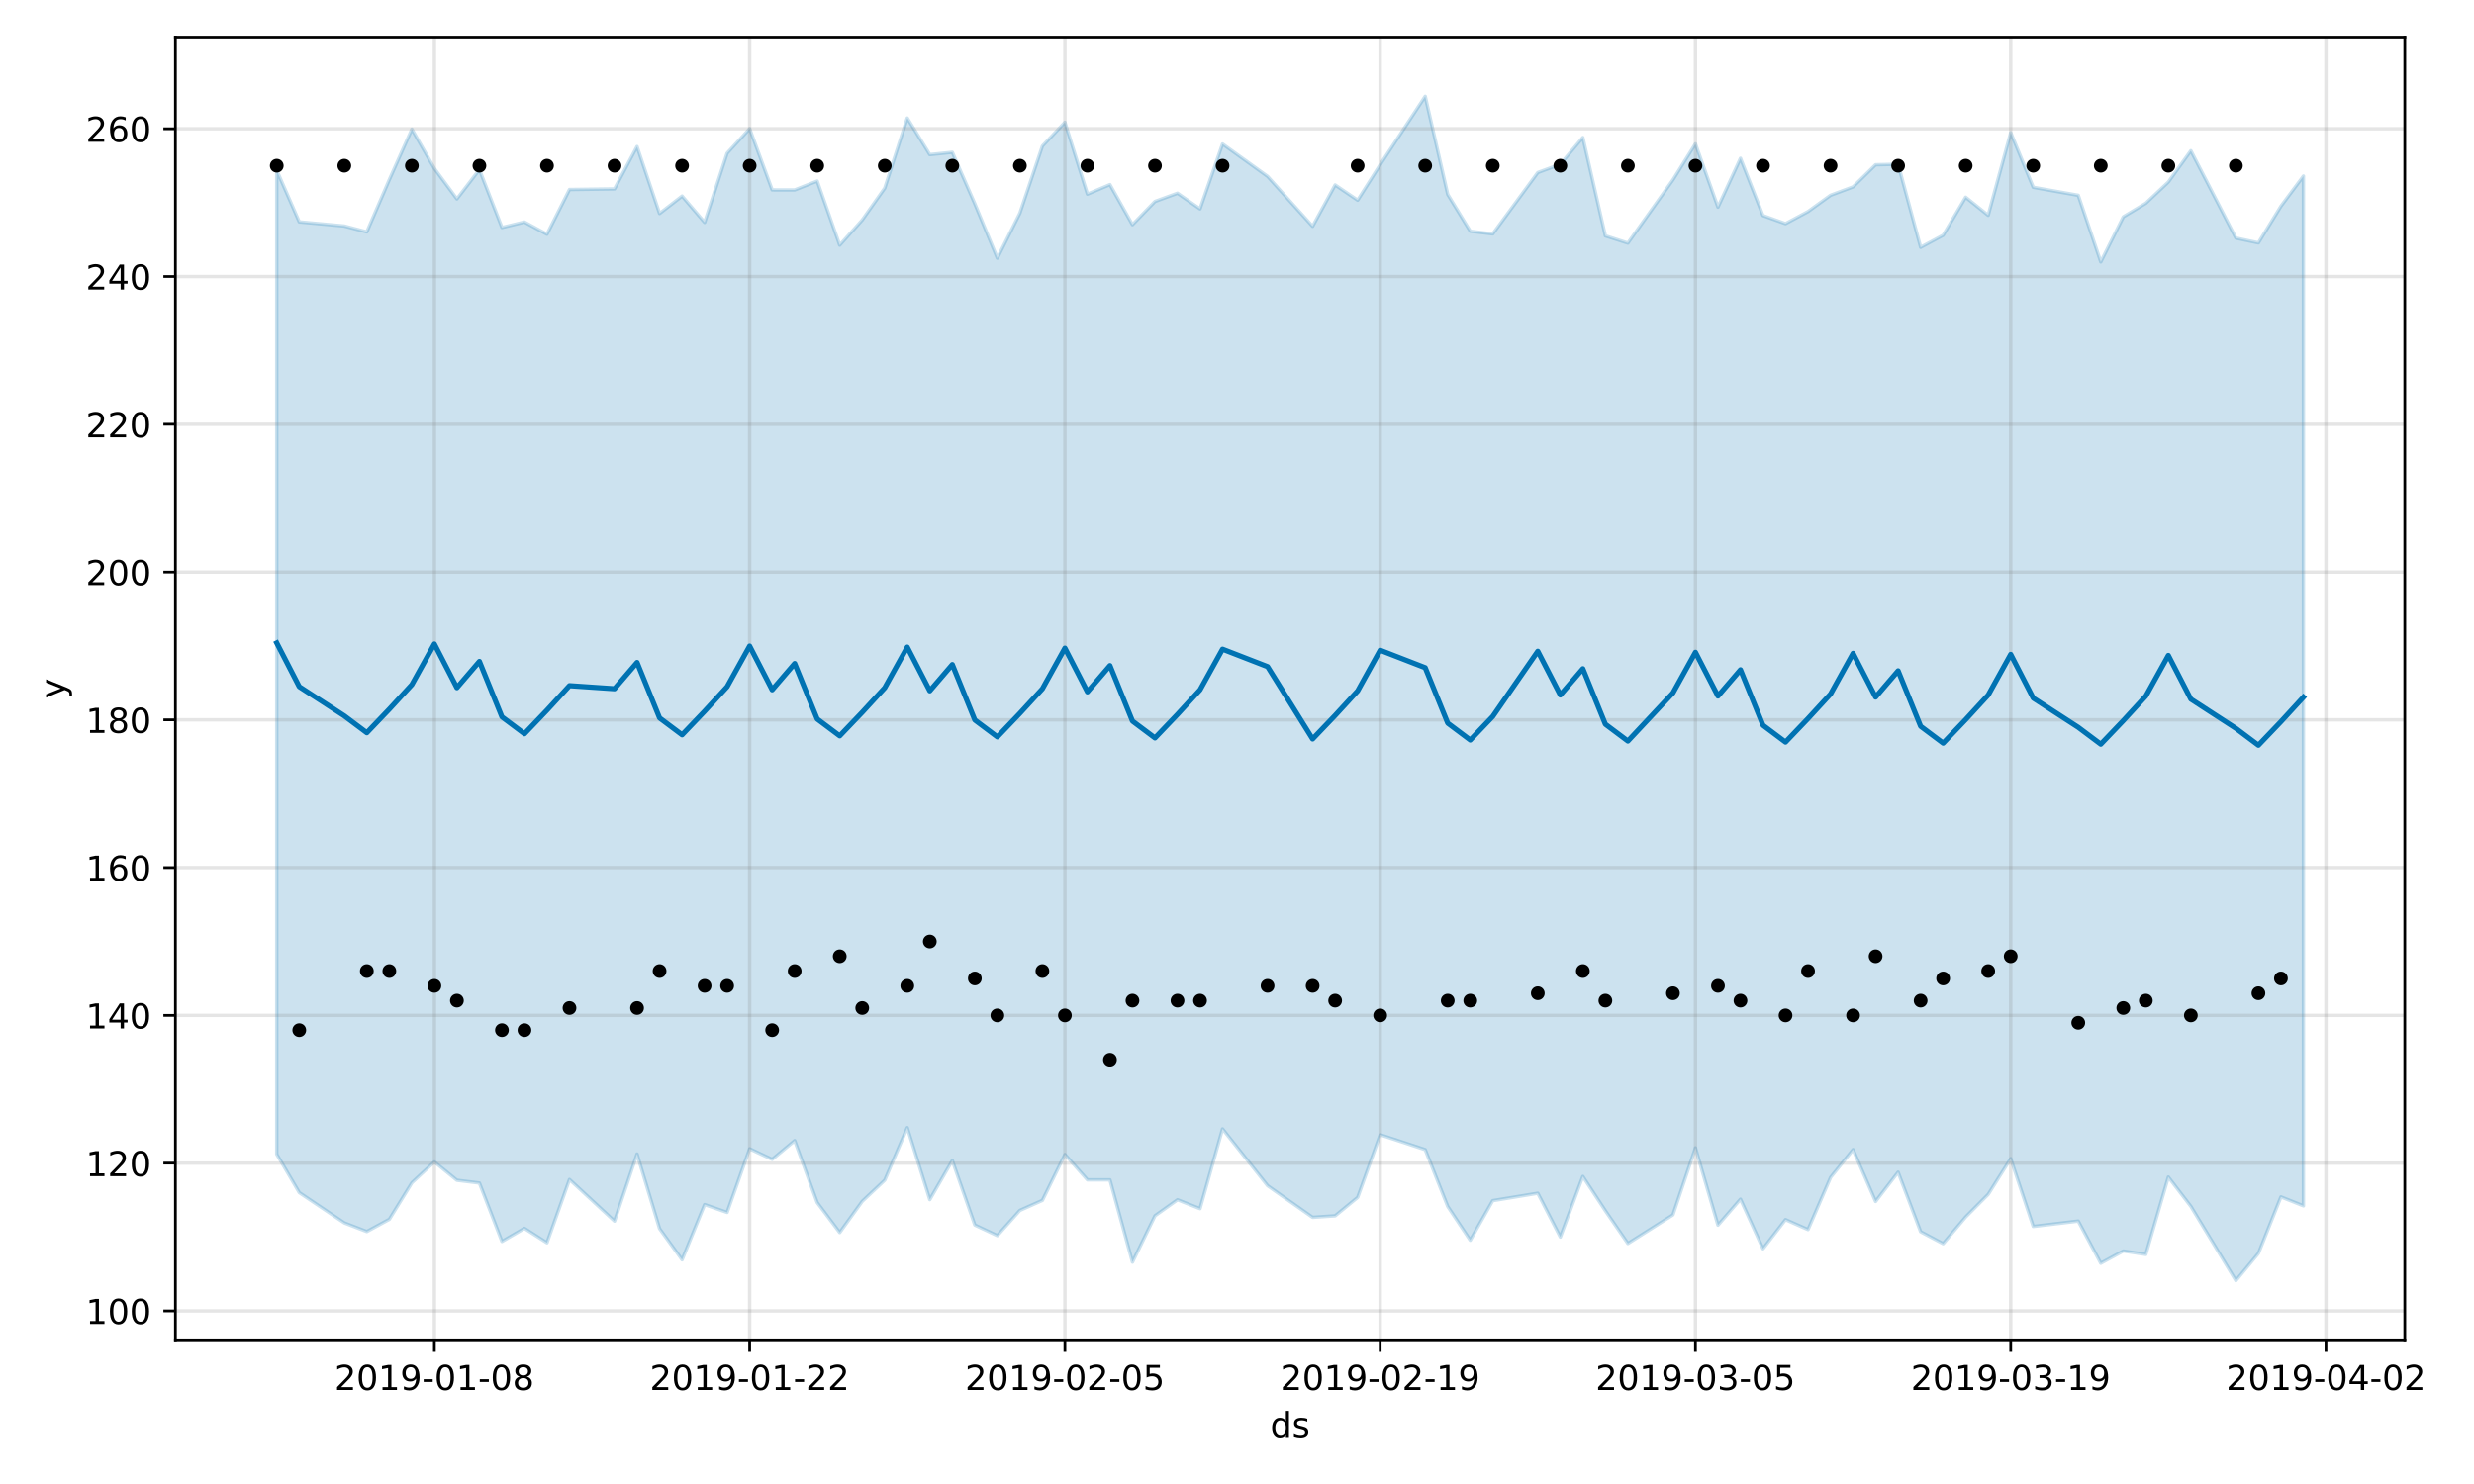 <?xml version="1.0" encoding="utf-8" standalone="no"?>
<!DOCTYPE svg PUBLIC "-//W3C//DTD SVG 1.1//EN"
  "http://www.w3.org/Graphics/SVG/1.1/DTD/svg11.dtd">
<!-- Created with matplotlib (https://matplotlib.org/) -->
<svg height="432pt" version="1.1" viewBox="0 0 720 432" width="720pt" xmlns="http://www.w3.org/2000/svg" xmlns:xlink="http://www.w3.org/1999/xlink">
 <defs>
  <style type="text/css">
*{stroke-linecap:butt;stroke-linejoin:round;}
  </style>
 </defs>
 <g id="figure_1">
  <g id="patch_1">
   <path d="M 0 432 
L 720 432 
L 720 0 
L 0 0 
z
" style="fill:#ffffff;"/>
  </g>
  <g id="axes_1">
   <g id="patch_2">
    <path d="M 51.05 390.04 
L 699.857 390.04 
L 699.857 10.8 
L 51.05 10.8 
z
" style="fill:#ffffff;"/>
   </g>
   <g id="PolyCollection_1">
    <defs>
     <path d="M 80.541 -382.417 
L 80.541 -96.01 
L 87.095 -84.832 
L 100.202 -76.012 
L 106.756 -73.491 
L 113.309 -77.049 
L 119.863 -87.686 
L 126.417 -93.762 
L 132.97 -88.42 
L 139.524 -87.617 
L 146.077 -70.603 
L 152.631 -74.419 
L 159.185 -70.224 
L 165.738 -88.648 
L 178.845 -76.518 
L 185.399 -96.071 
L 191.953 -74.336 
L 198.506 -65.264 
L 205.06 -81.342 
L 211.613 -79.056 
L 218.167 -97.6 
L 224.721 -94.505 
L 231.274 -99.965 
L 237.828 -81.93 
L 244.381 -73.203 
L 250.935 -82.288 
L 257.489 -88.442 
L 264.042 -103.739 
L 270.596 -82.784 
L 277.15 -94.163 
L 283.703 -75.382 
L 290.257 -72.306 
L 296.81 -79.64 
L 303.364 -82.56 
L 309.918 -95.926 
L 316.471 -88.535 
L 323.025 -88.538 
L 329.578 -64.581 
L 336.132 -78.079 
L 342.686 -82.746 
L 349.239 -80.151 
L 355.793 -103.381 
L 368.9 -86.837 
L 382.007 -77.62 
L 388.561 -78.058 
L 395.114 -83.433 
L 401.668 -101.679 
L 414.775 -97.349 
L 421.329 -80.792 
L 427.883 -70.954 
L 434.436 -82.487 
L 447.543 -84.645 
L 454.097 -71.887 
L 460.651 -89.54 
L 467.204 -79.549 
L 473.758 -70.017 
L 486.865 -78.327 
L 493.419 -97.864 
L 499.972 -75.344 
L 506.526 -82.914 
L 513.079 -68.48 
L 519.633 -76.953 
L 526.187 -74.065 
L 532.74 -89.244 
L 539.294 -97.357 
L 545.847 -82.248 
L 552.401 -90.772 
L 558.955 -73.435 
L 565.508 -69.962 
L 572.062 -77.722 
L 578.616 -84.313 
L 585.169 -94.725 
L 591.723 -74.967 
L 604.83 -76.531 
L 611.384 -64.253 
L 617.937 -67.823 
L 624.491 -66.827 
L 631.044 -89.363 
L 637.598 -80.818 
L 650.705 -59.198 
L 657.259 -67.125 
L 663.812 -83.582 
L 670.366 -80.97 
L 670.366 -380.755 
L 670.366 -380.755 
L 663.812 -371.968 
L 657.259 -361.293 
L 650.705 -362.687 
L 637.598 -388.12 
L 631.044 -379.006 
L 624.491 -372.832 
L 617.937 -368.883 
L 611.384 -355.743 
L 604.83 -375.145 
L 591.723 -377.476 
L 585.169 -393.393 
L 578.616 -369.323 
L 572.062 -374.587 
L 565.508 -363.513 
L 558.955 -359.995 
L 552.401 -384.191 
L 545.847 -384.037 
L 539.294 -377.599 
L 532.74 -375.155 
L 526.187 -370.419 
L 519.633 -366.904 
L 513.079 -369.249 
L 506.526 -385.919 
L 499.972 -371.689 
L 493.419 -390.13 
L 486.865 -379.628 
L 473.758 -361.231 
L 467.204 -363.332 
L 460.651 -391.969 
L 454.097 -384.18 
L 447.543 -381.776 
L 434.436 -363.916 
L 427.883 -364.684 
L 421.329 -375.394 
L 414.775 -403.962 
L 401.668 -384.036 
L 395.114 -373.717 
L 388.561 -378.153 
L 382.007 -366.117 
L 368.9 -380.653 
L 355.793 -390.077 
L 349.239 -371.189 
L 342.686 -375.744 
L 336.132 -373.358 
L 329.578 -366.595 
L 323.025 -378.257 
L 316.471 -375.477 
L 309.918 -396.414 
L 303.364 -389.471 
L 296.81 -369.943 
L 290.257 -356.836 
L 283.703 -372.669 
L 277.15 -387.657 
L 270.596 -386.978 
L 264.042 -397.642 
L 257.489 -377.244 
L 250.935 -367.972 
L 244.381 -360.627 
L 237.828 -379.287 
L 231.274 -376.7 
L 224.721 -376.715 
L 218.167 -394.55 
L 211.613 -387.386 
L 205.06 -367.257 
L 198.506 -374.915 
L 191.953 -369.847 
L 185.399 -389.329 
L 178.845 -377.005 
L 165.738 -376.828 
L 159.185 -363.813 
L 152.631 -367.369 
L 146.077 -365.779 
L 139.524 -382.625 
L 132.97 -374.089 
L 126.417 -382.957 
L 119.863 -394.406 
L 113.309 -379.706 
L 106.756 -364.496 
L 100.202 -366.21 
L 87.095 -367.416 
L 80.541 -382.417 
z
" id="mb0e3014528" style="stroke:#0072b2;stroke-opacity:0.2;"/>
    </defs>
    <g clip-path="url(#p452a3e24df)">
     <use style="fill:#0072b2;fill-opacity:0.2;stroke:#0072b2;stroke-opacity:0.2;" x="0" xlink:href="#mb0e3014528" y="432"/>
    </g>
   </g>
   <g id="matplotlib.axis_1">
    <g id="xtick_1">
     <g id="line2d_1">
      <path clip-path="url(#p452a3e24df)" d="M 126.417 390.04 
L 126.417 10.8 
" style="fill:none;stroke:#808080;stroke-linecap:square;stroke-opacity:0.2;"/>
     </g>
     <g id="line2d_2">
      <defs>
       <path d="M 0 0 
L 0 3.5 
" id="m2471f6be7a" style="stroke:#000000;stroke-width:0.8;"/>
      </defs>
      <g>
       <use style="stroke:#000000;stroke-width:0.8;" x="126.417" xlink:href="#m2471f6be7a" y="390.04"/>
      </g>
     </g>
     <g id="text_1">
      <!-- 2019-01-08 -->
      <defs>
       <path d="M 19.188 8.297 
L 53.609 8.297 
L 53.609 0 
L 7.328 0 
L 7.328 8.297 
Q 12.938 14.109 22.625 23.891 
Q 32.328 33.688 34.812 36.531 
Q 39.547 41.844 41.422 45.531 
Q 43.312 49.219 43.312 52.781 
Q 43.312 58.594 39.234 62.25 
Q 35.156 65.922 28.609 65.922 
Q 23.969 65.922 18.812 64.312 
Q 13.672 62.703 7.812 59.422 
L 7.812 69.391 
Q 13.766 71.781 18.938 73 
Q 24.125 74.219 28.422 74.219 
Q 39.75 74.219 46.484 68.547 
Q 53.219 62.891 53.219 53.422 
Q 53.219 48.922 51.531 44.891 
Q 49.859 40.875 45.406 35.406 
Q 44.188 33.984 37.641 27.219 
Q 31.109 20.453 19.188 8.297 
z
" id="DejaVuSans-50"/>
       <path d="M 31.781 66.406 
Q 24.172 66.406 20.328 58.906 
Q 16.5 51.422 16.5 36.375 
Q 16.5 21.391 20.328 13.891 
Q 24.172 6.391 31.781 6.391 
Q 39.453 6.391 43.281 13.891 
Q 47.125 21.391 47.125 36.375 
Q 47.125 51.422 43.281 58.906 
Q 39.453 66.406 31.781 66.406 
z
M 31.781 74.219 
Q 44.047 74.219 50.516 64.516 
Q 56.984 54.828 56.984 36.375 
Q 56.984 17.969 50.516 8.266 
Q 44.047 -1.422 31.781 -1.422 
Q 19.531 -1.422 13.062 8.266 
Q 6.594 17.969 6.594 36.375 
Q 6.594 54.828 13.062 64.516 
Q 19.531 74.219 31.781 74.219 
z
" id="DejaVuSans-48"/>
       <path d="M 12.406 8.297 
L 28.516 8.297 
L 28.516 63.922 
L 10.984 60.406 
L 10.984 69.391 
L 28.422 72.906 
L 38.281 72.906 
L 38.281 8.297 
L 54.391 8.297 
L 54.391 0 
L 12.406 0 
z
" id="DejaVuSans-49"/>
       <path d="M 10.984 1.516 
L 10.984 10.5 
Q 14.703 8.734 18.5 7.812 
Q 22.312 6.891 25.984 6.891 
Q 35.75 6.891 40.891 13.453 
Q 46.047 20.016 46.781 33.406 
Q 43.953 29.203 39.594 26.953 
Q 35.25 24.703 29.984 24.703 
Q 19.047 24.703 12.672 31.312 
Q 6.297 37.938 6.297 49.422 
Q 6.297 60.641 12.938 67.422 
Q 19.578 74.219 30.609 74.219 
Q 43.266 74.219 49.922 64.516 
Q 56.594 54.828 56.594 36.375 
Q 56.594 19.141 48.406 8.859 
Q 40.234 -1.422 26.422 -1.422 
Q 22.703 -1.422 18.891 -0.688 
Q 15.094 0.047 10.984 1.516 
z
M 30.609 32.422 
Q 37.25 32.422 41.125 36.953 
Q 45.016 41.5 45.016 49.422 
Q 45.016 57.281 41.125 61.844 
Q 37.25 66.406 30.609 66.406 
Q 23.969 66.406 20.094 61.844 
Q 16.219 57.281 16.219 49.422 
Q 16.219 41.5 20.094 36.953 
Q 23.969 32.422 30.609 32.422 
z
" id="DejaVuSans-57"/>
       <path d="M 4.891 31.391 
L 31.203 31.391 
L 31.203 23.391 
L 4.891 23.391 
z
" id="DejaVuSans-45"/>
       <path d="M 31.781 34.625 
Q 24.75 34.625 20.719 30.859 
Q 16.703 27.094 16.703 20.516 
Q 16.703 13.922 20.719 10.156 
Q 24.75 6.391 31.781 6.391 
Q 38.812 6.391 42.859 10.172 
Q 46.922 13.969 46.922 20.516 
Q 46.922 27.094 42.891 30.859 
Q 38.875 34.625 31.781 34.625 
z
M 21.922 38.812 
Q 15.578 40.375 12.031 44.719 
Q 8.5 49.078 8.5 55.328 
Q 8.5 64.062 14.719 69.141 
Q 20.953 74.219 31.781 74.219 
Q 42.672 74.219 48.875 69.141 
Q 55.078 64.062 55.078 55.328 
Q 55.078 49.078 51.531 44.719 
Q 48 40.375 41.703 38.812 
Q 48.828 37.156 52.797 32.312 
Q 56.781 27.484 56.781 20.516 
Q 56.781 9.906 50.312 4.234 
Q 43.844 -1.422 31.781 -1.422 
Q 19.734 -1.422 13.25 4.234 
Q 6.781 9.906 6.781 20.516 
Q 6.781 27.484 10.781 32.312 
Q 14.797 37.156 21.922 38.812 
z
M 18.312 54.391 
Q 18.312 48.734 21.844 45.562 
Q 25.391 42.391 31.781 42.391 
Q 38.141 42.391 41.719 45.562 
Q 45.312 48.734 45.312 54.391 
Q 45.312 60.062 41.719 63.234 
Q 38.141 66.406 31.781 66.406 
Q 25.391 66.406 21.844 63.234 
Q 18.312 60.062 18.312 54.391 
z
" id="DejaVuSans-56"/>
      </defs>
      <g transform="translate(97.359 404.638)scale(0.1 -0.1)">
       <use xlink:href="#DejaVuSans-50"/>
       <use x="63.623" xlink:href="#DejaVuSans-48"/>
       <use x="127.246" xlink:href="#DejaVuSans-49"/>
       <use x="190.869" xlink:href="#DejaVuSans-57"/>
       <use x="254.492" xlink:href="#DejaVuSans-45"/>
       <use x="290.576" xlink:href="#DejaVuSans-48"/>
       <use x="354.199" xlink:href="#DejaVuSans-49"/>
       <use x="417.822" xlink:href="#DejaVuSans-45"/>
       <use x="453.906" xlink:href="#DejaVuSans-48"/>
       <use x="517.529" xlink:href="#DejaVuSans-56"/>
      </g>
     </g>
    </g>
    <g id="xtick_2">
     <g id="line2d_3">
      <path clip-path="url(#p452a3e24df)" d="M 218.167 390.04 
L 218.167 10.8 
" style="fill:none;stroke:#808080;stroke-linecap:square;stroke-opacity:0.2;"/>
     </g>
     <g id="line2d_4">
      <g>
       <use style="stroke:#000000;stroke-width:0.8;" x="218.167" xlink:href="#m2471f6be7a" y="390.04"/>
      </g>
     </g>
     <g id="text_2">
      <!-- 2019-01-22 -->
      <g transform="translate(189.109 404.638)scale(0.1 -0.1)">
       <use xlink:href="#DejaVuSans-50"/>
       <use x="63.623" xlink:href="#DejaVuSans-48"/>
       <use x="127.246" xlink:href="#DejaVuSans-49"/>
       <use x="190.869" xlink:href="#DejaVuSans-57"/>
       <use x="254.492" xlink:href="#DejaVuSans-45"/>
       <use x="290.576" xlink:href="#DejaVuSans-48"/>
       <use x="354.199" xlink:href="#DejaVuSans-49"/>
       <use x="417.822" xlink:href="#DejaVuSans-45"/>
       <use x="453.906" xlink:href="#DejaVuSans-50"/>
       <use x="517.529" xlink:href="#DejaVuSans-50"/>
      </g>
     </g>
    </g>
    <g id="xtick_3">
     <g id="line2d_5">
      <path clip-path="url(#p452a3e24df)" d="M 309.918 390.04 
L 309.918 10.8 
" style="fill:none;stroke:#808080;stroke-linecap:square;stroke-opacity:0.2;"/>
     </g>
     <g id="line2d_6">
      <g>
       <use style="stroke:#000000;stroke-width:0.8;" x="309.918" xlink:href="#m2471f6be7a" y="390.04"/>
      </g>
     </g>
     <g id="text_3">
      <!-- 2019-02-05 -->
      <defs>
       <path d="M 10.797 72.906 
L 49.516 72.906 
L 49.516 64.594 
L 19.828 64.594 
L 19.828 46.734 
Q 21.969 47.469 24.109 47.828 
Q 26.266 48.188 28.422 48.188 
Q 40.625 48.188 47.75 41.5 
Q 54.891 34.812 54.891 23.391 
Q 54.891 11.625 47.562 5.094 
Q 40.234 -1.422 26.906 -1.422 
Q 22.312 -1.422 17.547 -0.641 
Q 12.797 0.141 7.719 1.703 
L 7.719 11.625 
Q 12.109 9.234 16.797 8.062 
Q 21.484 6.891 26.703 6.891 
Q 35.156 6.891 40.078 11.328 
Q 45.016 15.766 45.016 23.391 
Q 45.016 31 40.078 35.438 
Q 35.156 39.891 26.703 39.891 
Q 22.75 39.891 18.812 39.016 
Q 14.891 38.141 10.797 36.281 
z
" id="DejaVuSans-53"/>
      </defs>
      <g transform="translate(280.86 404.638)scale(0.1 -0.1)">
       <use xlink:href="#DejaVuSans-50"/>
       <use x="63.623" xlink:href="#DejaVuSans-48"/>
       <use x="127.246" xlink:href="#DejaVuSans-49"/>
       <use x="190.869" xlink:href="#DejaVuSans-57"/>
       <use x="254.492" xlink:href="#DejaVuSans-45"/>
       <use x="290.576" xlink:href="#DejaVuSans-48"/>
       <use x="354.199" xlink:href="#DejaVuSans-50"/>
       <use x="417.822" xlink:href="#DejaVuSans-45"/>
       <use x="453.906" xlink:href="#DejaVuSans-48"/>
       <use x="517.529" xlink:href="#DejaVuSans-53"/>
      </g>
     </g>
    </g>
    <g id="xtick_4">
     <g id="line2d_7">
      <path clip-path="url(#p452a3e24df)" d="M 401.668 390.04 
L 401.668 10.8 
" style="fill:none;stroke:#808080;stroke-linecap:square;stroke-opacity:0.2;"/>
     </g>
     <g id="line2d_8">
      <g>
       <use style="stroke:#000000;stroke-width:0.8;" x="401.668" xlink:href="#m2471f6be7a" y="390.04"/>
      </g>
     </g>
     <g id="text_4">
      <!-- 2019-02-19 -->
      <g transform="translate(372.61 404.638)scale(0.1 -0.1)">
       <use xlink:href="#DejaVuSans-50"/>
       <use x="63.623" xlink:href="#DejaVuSans-48"/>
       <use x="127.246" xlink:href="#DejaVuSans-49"/>
       <use x="190.869" xlink:href="#DejaVuSans-57"/>
       <use x="254.492" xlink:href="#DejaVuSans-45"/>
       <use x="290.576" xlink:href="#DejaVuSans-48"/>
       <use x="354.199" xlink:href="#DejaVuSans-50"/>
       <use x="417.822" xlink:href="#DejaVuSans-45"/>
       <use x="453.906" xlink:href="#DejaVuSans-49"/>
       <use x="517.529" xlink:href="#DejaVuSans-57"/>
      </g>
     </g>
    </g>
    <g id="xtick_5">
     <g id="line2d_9">
      <path clip-path="url(#p452a3e24df)" d="M 493.419 390.04 
L 493.419 10.8 
" style="fill:none;stroke:#808080;stroke-linecap:square;stroke-opacity:0.2;"/>
     </g>
     <g id="line2d_10">
      <g>
       <use style="stroke:#000000;stroke-width:0.8;" x="493.419" xlink:href="#m2471f6be7a" y="390.04"/>
      </g>
     </g>
     <g id="text_5">
      <!-- 2019-03-05 -->
      <defs>
       <path d="M 40.578 39.312 
Q 47.656 37.797 51.625 33 
Q 55.609 28.219 55.609 21.188 
Q 55.609 10.406 48.188 4.484 
Q 40.766 -1.422 27.094 -1.422 
Q 22.516 -1.422 17.656 -0.516 
Q 12.797 0.391 7.625 2.203 
L 7.625 11.719 
Q 11.719 9.328 16.594 8.109 
Q 21.484 6.891 26.812 6.891 
Q 36.078 6.891 40.938 10.547 
Q 45.797 14.203 45.797 21.188 
Q 45.797 27.641 41.281 31.266 
Q 36.766 34.906 28.719 34.906 
L 20.219 34.906 
L 20.219 43.016 
L 29.109 43.016 
Q 36.375 43.016 40.234 45.922 
Q 44.094 48.828 44.094 54.297 
Q 44.094 59.906 40.109 62.906 
Q 36.141 65.922 28.719 65.922 
Q 24.656 65.922 20.016 65.031 
Q 15.375 64.156 9.812 62.312 
L 9.812 71.094 
Q 15.438 72.656 20.344 73.438 
Q 25.25 74.219 29.594 74.219 
Q 40.828 74.219 47.359 69.109 
Q 53.906 64.016 53.906 55.328 
Q 53.906 49.266 50.438 45.094 
Q 46.969 40.922 40.578 39.312 
z
" id="DejaVuSans-51"/>
      </defs>
      <g transform="translate(464.361 404.638)scale(0.1 -0.1)">
       <use xlink:href="#DejaVuSans-50"/>
       <use x="63.623" xlink:href="#DejaVuSans-48"/>
       <use x="127.246" xlink:href="#DejaVuSans-49"/>
       <use x="190.869" xlink:href="#DejaVuSans-57"/>
       <use x="254.492" xlink:href="#DejaVuSans-45"/>
       <use x="290.576" xlink:href="#DejaVuSans-48"/>
       <use x="354.199" xlink:href="#DejaVuSans-51"/>
       <use x="417.822" xlink:href="#DejaVuSans-45"/>
       <use x="453.906" xlink:href="#DejaVuSans-48"/>
       <use x="517.529" xlink:href="#DejaVuSans-53"/>
      </g>
     </g>
    </g>
    <g id="xtick_6">
     <g id="line2d_11">
      <path clip-path="url(#p452a3e24df)" d="M 585.169 390.04 
L 585.169 10.8 
" style="fill:none;stroke:#808080;stroke-linecap:square;stroke-opacity:0.2;"/>
     </g>
     <g id="line2d_12">
      <g>
       <use style="stroke:#000000;stroke-width:0.8;" x="585.169" xlink:href="#m2471f6be7a" y="390.04"/>
      </g>
     </g>
     <g id="text_6">
      <!-- 2019-03-19 -->
      <g transform="translate(556.111 404.638)scale(0.1 -0.1)">
       <use xlink:href="#DejaVuSans-50"/>
       <use x="63.623" xlink:href="#DejaVuSans-48"/>
       <use x="127.246" xlink:href="#DejaVuSans-49"/>
       <use x="190.869" xlink:href="#DejaVuSans-57"/>
       <use x="254.492" xlink:href="#DejaVuSans-45"/>
       <use x="290.576" xlink:href="#DejaVuSans-48"/>
       <use x="354.199" xlink:href="#DejaVuSans-51"/>
       <use x="417.822" xlink:href="#DejaVuSans-45"/>
       <use x="453.906" xlink:href="#DejaVuSans-49"/>
       <use x="517.529" xlink:href="#DejaVuSans-57"/>
      </g>
     </g>
    </g>
    <g id="xtick_7">
     <g id="line2d_13">
      <path clip-path="url(#p452a3e24df)" d="M 676.92 390.04 
L 676.92 10.8 
" style="fill:none;stroke:#808080;stroke-linecap:square;stroke-opacity:0.2;"/>
     </g>
     <g id="line2d_14">
      <g>
       <use style="stroke:#000000;stroke-width:0.8;" x="676.92" xlink:href="#m2471f6be7a" y="390.04"/>
      </g>
     </g>
     <g id="text_7">
      <!-- 2019-04-02 -->
      <defs>
       <path d="M 37.797 64.312 
L 12.891 25.391 
L 37.797 25.391 
z
M 35.203 72.906 
L 47.609 72.906 
L 47.609 25.391 
L 58.016 25.391 
L 58.016 17.188 
L 47.609 17.188 
L 47.609 0 
L 37.797 0 
L 37.797 17.188 
L 4.891 17.188 
L 4.891 26.703 
z
" id="DejaVuSans-52"/>
      </defs>
      <g transform="translate(647.862 404.638)scale(0.1 -0.1)">
       <use xlink:href="#DejaVuSans-50"/>
       <use x="63.623" xlink:href="#DejaVuSans-48"/>
       <use x="127.246" xlink:href="#DejaVuSans-49"/>
       <use x="190.869" xlink:href="#DejaVuSans-57"/>
       <use x="254.492" xlink:href="#DejaVuSans-45"/>
       <use x="290.576" xlink:href="#DejaVuSans-48"/>
       <use x="354.199" xlink:href="#DejaVuSans-52"/>
       <use x="417.822" xlink:href="#DejaVuSans-45"/>
       <use x="453.906" xlink:href="#DejaVuSans-48"/>
       <use x="517.529" xlink:href="#DejaVuSans-50"/>
      </g>
     </g>
    </g>
    <g id="text_8">
     <!-- ds -->
     <defs>
      <path d="M 45.406 46.391 
L 45.406 75.984 
L 54.391 75.984 
L 54.391 0 
L 45.406 0 
L 45.406 8.203 
Q 42.578 3.328 38.25 0.953 
Q 33.938 -1.422 27.875 -1.422 
Q 17.969 -1.422 11.734 6.484 
Q 5.516 14.406 5.516 27.297 
Q 5.516 40.188 11.734 48.094 
Q 17.969 56 27.875 56 
Q 33.938 56 38.25 53.625 
Q 42.578 51.266 45.406 46.391 
z
M 14.797 27.297 
Q 14.797 17.391 18.875 11.75 
Q 22.953 6.109 30.078 6.109 
Q 37.203 6.109 41.297 11.75 
Q 45.406 17.391 45.406 27.297 
Q 45.406 37.203 41.297 42.844 
Q 37.203 48.484 30.078 48.484 
Q 22.953 48.484 18.875 42.844 
Q 14.797 37.203 14.797 27.297 
z
" id="DejaVuSans-100"/>
      <path d="M 44.281 53.078 
L 44.281 44.578 
Q 40.484 46.531 36.375 47.5 
Q 32.281 48.484 27.875 48.484 
Q 21.188 48.484 17.844 46.438 
Q 14.5 44.391 14.5 40.281 
Q 14.5 37.156 16.891 35.375 
Q 19.281 33.594 26.516 31.984 
L 29.594 31.297 
Q 39.156 29.25 43.188 25.516 
Q 47.219 21.781 47.219 15.094 
Q 47.219 7.469 41.188 3.016 
Q 35.156 -1.422 24.609 -1.422 
Q 20.219 -1.422 15.453 -0.562 
Q 10.688 0.297 5.422 2 
L 5.422 11.281 
Q 10.406 8.688 15.234 7.391 
Q 20.062 6.109 24.812 6.109 
Q 31.156 6.109 34.562 8.281 
Q 37.984 10.453 37.984 14.406 
Q 37.984 18.062 35.516 20.016 
Q 33.062 21.969 24.703 23.781 
L 21.578 24.516 
Q 13.234 26.266 9.516 29.906 
Q 5.812 33.547 5.812 39.891 
Q 5.812 47.609 11.281 51.797 
Q 16.75 56 26.812 56 
Q 31.781 56 36.172 55.266 
Q 40.578 54.547 44.281 53.078 
z
" id="DejaVuSans-115"/>
     </defs>
     <g transform="translate(369.675 418.317)scale(0.1 -0.1)">
      <use xlink:href="#DejaVuSans-100"/>
      <use x="63.477" xlink:href="#DejaVuSans-115"/>
     </g>
    </g>
   </g>
   <g id="matplotlib.axis_2">
    <g id="ytick_1">
     <g id="line2d_15">
      <path clip-path="url(#p452a3e24df)" d="M 51.05 381.614 
L 699.857 381.614 
" style="fill:none;stroke:#808080;stroke-linecap:square;stroke-opacity:0.2;"/>
     </g>
     <g id="line2d_16">
      <defs>
       <path d="M 0 0 
L -3.5 0 
" id="m0dd1aa4a50" style="stroke:#000000;stroke-width:0.8;"/>
      </defs>
      <g>
       <use style="stroke:#000000;stroke-width:0.8;" x="51.05" xlink:href="#m0dd1aa4a50" y="381.614"/>
      </g>
     </g>
     <g id="text_9">
      <!-- 100 -->
      <g transform="translate(24.962 385.413)scale(0.1 -0.1)">
       <use xlink:href="#DejaVuSans-49"/>
       <use x="63.623" xlink:href="#DejaVuSans-48"/>
       <use x="127.246" xlink:href="#DejaVuSans-48"/>
      </g>
     </g>
    </g>
    <g id="ytick_2">
     <g id="line2d_17">
      <path clip-path="url(#p452a3e24df)" d="M 51.05 338.597 
L 699.857 338.597 
" style="fill:none;stroke:#808080;stroke-linecap:square;stroke-opacity:0.2;"/>
     </g>
     <g id="line2d_18">
      <g>
       <use style="stroke:#000000;stroke-width:0.8;" x="51.05" xlink:href="#m0dd1aa4a50" y="338.597"/>
      </g>
     </g>
     <g id="text_10">
      <!-- 120 -->
      <g transform="translate(24.962 342.396)scale(0.1 -0.1)">
       <use xlink:href="#DejaVuSans-49"/>
       <use x="63.623" xlink:href="#DejaVuSans-50"/>
       <use x="127.246" xlink:href="#DejaVuSans-48"/>
      </g>
     </g>
    </g>
    <g id="ytick_3">
     <g id="line2d_19">
      <path clip-path="url(#p452a3e24df)" d="M 51.05 295.581 
L 699.857 295.581 
" style="fill:none;stroke:#808080;stroke-linecap:square;stroke-opacity:0.2;"/>
     </g>
     <g id="line2d_20">
      <g>
       <use style="stroke:#000000;stroke-width:0.8;" x="51.05" xlink:href="#m0dd1aa4a50" y="295.581"/>
      </g>
     </g>
     <g id="text_11">
      <!-- 140 -->
      <g transform="translate(24.962 299.38)scale(0.1 -0.1)">
       <use xlink:href="#DejaVuSans-49"/>
       <use x="63.623" xlink:href="#DejaVuSans-52"/>
       <use x="127.246" xlink:href="#DejaVuSans-48"/>
      </g>
     </g>
    </g>
    <g id="ytick_4">
     <g id="line2d_21">
      <path clip-path="url(#p452a3e24df)" d="M 51.05 252.564 
L 699.857 252.564 
" style="fill:none;stroke:#808080;stroke-linecap:square;stroke-opacity:0.2;"/>
     </g>
     <g id="line2d_22">
      <g>
       <use style="stroke:#000000;stroke-width:0.8;" x="51.05" xlink:href="#m0dd1aa4a50" y="252.564"/>
      </g>
     </g>
     <g id="text_12">
      <!-- 160 -->
      <defs>
       <path d="M 33.016 40.375 
Q 26.375 40.375 22.484 35.828 
Q 18.609 31.297 18.609 23.391 
Q 18.609 15.531 22.484 10.953 
Q 26.375 6.391 33.016 6.391 
Q 39.656 6.391 43.531 10.953 
Q 47.406 15.531 47.406 23.391 
Q 47.406 31.297 43.531 35.828 
Q 39.656 40.375 33.016 40.375 
z
M 52.594 71.297 
L 52.594 62.312 
Q 48.875 64.062 45.094 64.984 
Q 41.312 65.922 37.594 65.922 
Q 27.828 65.922 22.672 59.328 
Q 17.531 52.734 16.797 39.406 
Q 19.672 43.656 24.016 45.922 
Q 28.375 48.188 33.594 48.188 
Q 44.578 48.188 50.953 41.516 
Q 57.328 34.859 57.328 23.391 
Q 57.328 12.156 50.688 5.359 
Q 44.047 -1.422 33.016 -1.422 
Q 20.359 -1.422 13.672 8.266 
Q 6.984 17.969 6.984 36.375 
Q 6.984 53.656 15.188 63.938 
Q 23.391 74.219 37.203 74.219 
Q 40.922 74.219 44.703 73.484 
Q 48.484 72.75 52.594 71.297 
z
" id="DejaVuSans-54"/>
      </defs>
      <g transform="translate(24.962 256.363)scale(0.1 -0.1)">
       <use xlink:href="#DejaVuSans-49"/>
       <use x="63.623" xlink:href="#DejaVuSans-54"/>
       <use x="127.246" xlink:href="#DejaVuSans-48"/>
      </g>
     </g>
    </g>
    <g id="ytick_5">
     <g id="line2d_23">
      <path clip-path="url(#p452a3e24df)" d="M 51.05 209.547 
L 699.857 209.547 
" style="fill:none;stroke:#808080;stroke-linecap:square;stroke-opacity:0.2;"/>
     </g>
     <g id="line2d_24">
      <g>
       <use style="stroke:#000000;stroke-width:0.8;" x="51.05" xlink:href="#m0dd1aa4a50" y="209.547"/>
      </g>
     </g>
     <g id="text_13">
      <!-- 180 -->
      <g transform="translate(24.962 213.347)scale(0.1 -0.1)">
       <use xlink:href="#DejaVuSans-49"/>
       <use x="63.623" xlink:href="#DejaVuSans-56"/>
       <use x="127.246" xlink:href="#DejaVuSans-48"/>
      </g>
     </g>
    </g>
    <g id="ytick_6">
     <g id="line2d_25">
      <path clip-path="url(#p452a3e24df)" d="M 51.05 166.531 
L 699.857 166.531 
" style="fill:none;stroke:#808080;stroke-linecap:square;stroke-opacity:0.2;"/>
     </g>
     <g id="line2d_26">
      <g>
       <use style="stroke:#000000;stroke-width:0.8;" x="51.05" xlink:href="#m0dd1aa4a50" y="166.531"/>
      </g>
     </g>
     <g id="text_14">
      <!-- 200 -->
      <g transform="translate(24.962 170.33)scale(0.1 -0.1)">
       <use xlink:href="#DejaVuSans-50"/>
       <use x="63.623" xlink:href="#DejaVuSans-48"/>
       <use x="127.246" xlink:href="#DejaVuSans-48"/>
      </g>
     </g>
    </g>
    <g id="ytick_7">
     <g id="line2d_27">
      <path clip-path="url(#p452a3e24df)" d="M 51.05 123.514 
L 699.857 123.514 
" style="fill:none;stroke:#808080;stroke-linecap:square;stroke-opacity:0.2;"/>
     </g>
     <g id="line2d_28">
      <g>
       <use style="stroke:#000000;stroke-width:0.8;" x="51.05" xlink:href="#m0dd1aa4a50" y="123.514"/>
      </g>
     </g>
     <g id="text_15">
      <!-- 220 -->
      <g transform="translate(24.962 127.313)scale(0.1 -0.1)">
       <use xlink:href="#DejaVuSans-50"/>
       <use x="63.623" xlink:href="#DejaVuSans-50"/>
       <use x="127.246" xlink:href="#DejaVuSans-48"/>
      </g>
     </g>
    </g>
    <g id="ytick_8">
     <g id="line2d_29">
      <path clip-path="url(#p452a3e24df)" d="M 51.05 80.497 
L 699.857 80.497 
" style="fill:none;stroke:#808080;stroke-linecap:square;stroke-opacity:0.2;"/>
     </g>
     <g id="line2d_30">
      <g>
       <use style="stroke:#000000;stroke-width:0.8;" x="51.05" xlink:href="#m0dd1aa4a50" y="80.497"/>
      </g>
     </g>
     <g id="text_16">
      <!-- 240 -->
      <g transform="translate(24.962 84.297)scale(0.1 -0.1)">
       <use xlink:href="#DejaVuSans-50"/>
       <use x="63.623" xlink:href="#DejaVuSans-52"/>
       <use x="127.246" xlink:href="#DejaVuSans-48"/>
      </g>
     </g>
    </g>
    <g id="ytick_9">
     <g id="line2d_31">
      <path clip-path="url(#p452a3e24df)" d="M 51.05 37.481 
L 699.857 37.481 
" style="fill:none;stroke:#808080;stroke-linecap:square;stroke-opacity:0.2;"/>
     </g>
     <g id="line2d_32">
      <g>
       <use style="stroke:#000000;stroke-width:0.8;" x="51.05" xlink:href="#m0dd1aa4a50" y="37.481"/>
      </g>
     </g>
     <g id="text_17">
      <!-- 260 -->
      <g transform="translate(24.962 41.28)scale(0.1 -0.1)">
       <use xlink:href="#DejaVuSans-50"/>
       <use x="63.623" xlink:href="#DejaVuSans-54"/>
       <use x="127.246" xlink:href="#DejaVuSans-48"/>
      </g>
     </g>
    </g>
    <g id="text_18">
     <!-- y -->
     <defs>
      <path d="M 32.172 -5.078 
Q 28.375 -14.844 24.75 -17.812 
Q 21.141 -20.797 15.094 -20.797 
L 7.906 -20.797 
L 7.906 -13.281 
L 13.188 -13.281 
Q 16.891 -13.281 18.938 -11.516 
Q 21 -9.766 23.484 -3.219 
L 25.094 0.875 
L 2.984 54.688 
L 12.5 54.688 
L 29.594 11.922 
L 46.688 54.688 
L 56.203 54.688 
z
" id="DejaVuSans-121"/>
     </defs>
     <g transform="translate(18.883 203.379)rotate(-90)scale(0.1 -0.1)">
      <use xlink:href="#DejaVuSans-121"/>
     </g>
    </g>
   </g>
   <g id="line2d_33">
    <defs>
     <path d="M 0 1.5 
C 0.398 1.5 0.779 1.342 1.061 1.061 
C 1.342 0.779 1.5 0.398 1.5 0 
C 1.5 -0.398 1.342 -0.779 1.061 -1.061 
C 0.779 -1.342 0.398 -1.5 0 -1.5 
C -0.398 -1.5 -0.779 -1.342 -1.061 -1.061 
C -1.342 -0.779 -1.5 -0.398 -1.5 0 
C -1.5 0.398 -1.342 0.779 -1.061 1.061 
C -0.779 1.342 -0.398 1.5 0 1.5 
z
" id="m0ed36384b8" style="stroke:#000000;"/>
    </defs>
    <g clip-path="url(#p452a3e24df)">
     <use style="stroke:#000000;" x="80.541" xlink:href="#m0ed36384b8" y="48.235"/>
     <use style="stroke:#000000;" x="87.095" xlink:href="#m0ed36384b8" y="299.882"/>
     <use style="stroke:#000000;" x="100.202" xlink:href="#m0ed36384b8" y="48.235"/>
     <use style="stroke:#000000;" x="106.756" xlink:href="#m0ed36384b8" y="282.676"/>
     <use style="stroke:#000000;" x="113.309" xlink:href="#m0ed36384b8" y="282.676"/>
     <use style="stroke:#000000;" x="119.863" xlink:href="#m0ed36384b8" y="48.235"/>
     <use style="stroke:#000000;" x="126.417" xlink:href="#m0ed36384b8" y="286.977"/>
     <use style="stroke:#000000;" x="132.97" xlink:href="#m0ed36384b8" y="291.279"/>
     <use style="stroke:#000000;" x="139.524" xlink:href="#m0ed36384b8" y="48.235"/>
     <use style="stroke:#000000;" x="146.077" xlink:href="#m0ed36384b8" y="299.882"/>
     <use style="stroke:#000000;" x="152.631" xlink:href="#m0ed36384b8" y="299.882"/>
     <use style="stroke:#000000;" x="159.185" xlink:href="#m0ed36384b8" y="48.235"/>
     <use style="stroke:#000000;" x="165.738" xlink:href="#m0ed36384b8" y="293.43"/>
     <use style="stroke:#000000;" x="178.845" xlink:href="#m0ed36384b8" y="48.235"/>
     <use style="stroke:#000000;" x="185.399" xlink:href="#m0ed36384b8" y="293.43"/>
     <use style="stroke:#000000;" x="191.953" xlink:href="#m0ed36384b8" y="282.676"/>
     <use style="stroke:#000000;" x="198.506" xlink:href="#m0ed36384b8" y="48.235"/>
     <use style="stroke:#000000;" x="205.06" xlink:href="#m0ed36384b8" y="286.977"/>
     <use style="stroke:#000000;" x="211.613" xlink:href="#m0ed36384b8" y="286.977"/>
     <use style="stroke:#000000;" x="218.167" xlink:href="#m0ed36384b8" y="48.235"/>
     <use style="stroke:#000000;" x="224.721" xlink:href="#m0ed36384b8" y="299.882"/>
     <use style="stroke:#000000;" x="231.274" xlink:href="#m0ed36384b8" y="282.676"/>
     <use style="stroke:#000000;" x="237.828" xlink:href="#m0ed36384b8" y="48.235"/>
     <use style="stroke:#000000;" x="244.381" xlink:href="#m0ed36384b8" y="278.374"/>
     <use style="stroke:#000000;" x="250.935" xlink:href="#m0ed36384b8" y="293.43"/>
     <use style="stroke:#000000;" x="257.489" xlink:href="#m0ed36384b8" y="48.235"/>
     <use style="stroke:#000000;" x="264.042" xlink:href="#m0ed36384b8" y="286.977"/>
     <use style="stroke:#000000;" x="270.596" xlink:href="#m0ed36384b8" y="274.072"/>
     <use style="stroke:#000000;" x="277.15" xlink:href="#m0ed36384b8" y="48.235"/>
     <use style="stroke:#000000;" x="283.703" xlink:href="#m0ed36384b8" y="284.826"/>
     <use style="stroke:#000000;" x="290.257" xlink:href="#m0ed36384b8" y="295.581"/>
     <use style="stroke:#000000;" x="296.81" xlink:href="#m0ed36384b8" y="48.235"/>
     <use style="stroke:#000000;" x="303.364" xlink:href="#m0ed36384b8" y="282.676"/>
     <use style="stroke:#000000;" x="309.918" xlink:href="#m0ed36384b8" y="295.581"/>
     <use style="stroke:#000000;" x="316.471" xlink:href="#m0ed36384b8" y="48.235"/>
     <use style="stroke:#000000;" x="323.025" xlink:href="#m0ed36384b8" y="308.486"/>
     <use style="stroke:#000000;" x="329.578" xlink:href="#m0ed36384b8" y="291.279"/>
     <use style="stroke:#000000;" x="336.132" xlink:href="#m0ed36384b8" y="48.235"/>
     <use style="stroke:#000000;" x="342.686" xlink:href="#m0ed36384b8" y="291.279"/>
     <use style="stroke:#000000;" x="349.239" xlink:href="#m0ed36384b8" y="291.279"/>
     <use style="stroke:#000000;" x="355.793" xlink:href="#m0ed36384b8" y="48.235"/>
     <use style="stroke:#000000;" x="368.9" xlink:href="#m0ed36384b8" y="286.977"/>
     <use style="stroke:#000000;" x="382.007" xlink:href="#m0ed36384b8" y="286.977"/>
     <use style="stroke:#000000;" x="388.561" xlink:href="#m0ed36384b8" y="291.279"/>
     <use style="stroke:#000000;" x="395.114" xlink:href="#m0ed36384b8" y="48.235"/>
     <use style="stroke:#000000;" x="401.668" xlink:href="#m0ed36384b8" y="295.581"/>
     <use style="stroke:#000000;" x="414.775" xlink:href="#m0ed36384b8" y="48.235"/>
     <use style="stroke:#000000;" x="421.329" xlink:href="#m0ed36384b8" y="291.279"/>
     <use style="stroke:#000000;" x="427.883" xlink:href="#m0ed36384b8" y="291.279"/>
     <use style="stroke:#000000;" x="434.436" xlink:href="#m0ed36384b8" y="48.235"/>
     <use style="stroke:#000000;" x="447.543" xlink:href="#m0ed36384b8" y="289.128"/>
     <use style="stroke:#000000;" x="454.097" xlink:href="#m0ed36384b8" y="48.235"/>
     <use style="stroke:#000000;" x="460.651" xlink:href="#m0ed36384b8" y="282.676"/>
     <use style="stroke:#000000;" x="467.204" xlink:href="#m0ed36384b8" y="291.279"/>
     <use style="stroke:#000000;" x="473.758" xlink:href="#m0ed36384b8" y="48.235"/>
     <use style="stroke:#000000;" x="486.865" xlink:href="#m0ed36384b8" y="289.128"/>
     <use style="stroke:#000000;" x="493.419" xlink:href="#m0ed36384b8" y="48.235"/>
     <use style="stroke:#000000;" x="499.972" xlink:href="#m0ed36384b8" y="286.977"/>
     <use style="stroke:#000000;" x="506.526" xlink:href="#m0ed36384b8" y="291.279"/>
     <use style="stroke:#000000;" x="513.079" xlink:href="#m0ed36384b8" y="48.235"/>
     <use style="stroke:#000000;" x="519.633" xlink:href="#m0ed36384b8" y="295.581"/>
     <use style="stroke:#000000;" x="526.187" xlink:href="#m0ed36384b8" y="282.676"/>
     <use style="stroke:#000000;" x="532.74" xlink:href="#m0ed36384b8" y="48.235"/>
     <use style="stroke:#000000;" x="539.294" xlink:href="#m0ed36384b8" y="295.581"/>
     <use style="stroke:#000000;" x="545.847" xlink:href="#m0ed36384b8" y="278.374"/>
     <use style="stroke:#000000;" x="552.401" xlink:href="#m0ed36384b8" y="48.235"/>
     <use style="stroke:#000000;" x="558.955" xlink:href="#m0ed36384b8" y="291.279"/>
     <use style="stroke:#000000;" x="565.508" xlink:href="#m0ed36384b8" y="284.826"/>
     <use style="stroke:#000000;" x="572.062" xlink:href="#m0ed36384b8" y="48.235"/>
     <use style="stroke:#000000;" x="578.616" xlink:href="#m0ed36384b8" y="282.676"/>
     <use style="stroke:#000000;" x="585.169" xlink:href="#m0ed36384b8" y="278.374"/>
     <use style="stroke:#000000;" x="591.723" xlink:href="#m0ed36384b8" y="48.235"/>
     <use style="stroke:#000000;" x="604.83" xlink:href="#m0ed36384b8" y="297.731"/>
     <use style="stroke:#000000;" x="611.384" xlink:href="#m0ed36384b8" y="48.235"/>
     <use style="stroke:#000000;" x="617.937" xlink:href="#m0ed36384b8" y="293.43"/>
     <use style="stroke:#000000;" x="624.491" xlink:href="#m0ed36384b8" y="291.279"/>
     <use style="stroke:#000000;" x="631.044" xlink:href="#m0ed36384b8" y="48.235"/>
     <use style="stroke:#000000;" x="637.598" xlink:href="#m0ed36384b8" y="295.581"/>
     <use style="stroke:#000000;" x="650.705" xlink:href="#m0ed36384b8" y="48.235"/>
     <use style="stroke:#000000;" x="657.259" xlink:href="#m0ed36384b8" y="289.128"/>
     <use style="stroke:#000000;" x="663.812" xlink:href="#m0ed36384b8" y="284.826"/>
    </g>
   </g>
   <g id="line2d_34">
    <path clip-path="url(#p452a3e24df)" d="M 80.541 187.161 
L 87.095 199.889 
L 100.202 208.39 
L 106.756 213.301 
L 113.309 206.438 
L 119.863 199.295 
L 126.417 187.464 
L 132.97 200.192 
L 139.524 192.549 
L 146.077 208.693 
L 152.631 213.604 
L 159.185 206.742 
L 165.738 199.599 
L 178.845 200.496 
L 185.399 192.852 
L 191.953 208.997 
L 198.506 213.908 
L 205.06 207.045 
L 211.613 199.902 
L 218.167 188.071 
L 224.721 200.8 
L 231.274 193.156 
L 237.828 209.3 
L 244.381 214.212 
L 250.935 207.349 
L 257.489 200.206 
L 264.042 188.375 
L 270.596 201.103 
L 277.15 193.459 
L 283.703 209.604 
L 290.257 214.515 
L 296.81 207.653 
L 303.364 200.51 
L 309.918 188.678 
L 316.471 201.407 
L 323.025 193.763 
L 329.578 209.907 
L 336.132 214.819 
L 342.686 207.956 
L 349.239 200.813 
L 355.793 188.982 
L 368.9 194.066 
L 382.007 215.122 
L 388.561 208.26 
L 395.114 201.117 
L 401.668 189.285 
L 414.775 194.37 
L 421.329 210.514 
L 427.883 215.426 
L 434.436 208.563 
L 447.543 189.589 
L 454.097 202.317 
L 460.651 194.673 
L 467.204 210.818 
L 473.758 215.729 
L 486.865 201.724 
L 493.419 189.892 
L 499.972 202.621 
L 506.526 194.977 
L 513.079 211.121 
L 519.633 216.033 
L 526.187 209.17 
L 532.74 202.027 
L 539.294 190.196 
L 545.847 202.924 
L 552.401 195.28 
L 558.955 211.425 
L 565.508 216.336 
L 572.062 209.474 
L 578.616 202.331 
L 585.169 190.499 
L 591.723 203.228 
L 604.83 211.728 
L 611.384 216.64 
L 617.937 209.777 
L 624.491 202.634 
L 631.044 190.803 
L 637.598 203.531 
L 650.705 212.032 
L 657.259 216.943 
L 663.812 210.081 
L 670.366 202.938 
" style="fill:none;stroke:#0072b2;stroke-linecap:square;stroke-width:1.5;"/>
   </g>
   <g id="patch_3">
    <path d="M 51.05 390.04 
L 51.05 10.8 
" style="fill:none;stroke:#000000;stroke-linecap:square;stroke-linejoin:miter;stroke-width:0.8;"/>
   </g>
   <g id="patch_4">
    <path d="M 699.857 390.04 
L 699.857 10.8 
" style="fill:none;stroke:#000000;stroke-linecap:square;stroke-linejoin:miter;stroke-width:0.8;"/>
   </g>
   <g id="patch_5">
    <path d="M 51.05 390.04 
L 699.857 390.04 
" style="fill:none;stroke:#000000;stroke-linecap:square;stroke-linejoin:miter;stroke-width:0.8;"/>
   </g>
   <g id="patch_6">
    <path d="M 51.05 10.8 
L 699.857 10.8 
" style="fill:none;stroke:#000000;stroke-linecap:square;stroke-linejoin:miter;stroke-width:0.8;"/>
   </g>
  </g>
 </g>
 <defs>
  <clipPath id="p452a3e24df">
   <rect height="379.24" width="648.807" x="51.05" y="10.8"/>
  </clipPath>
 </defs>
</svg>
